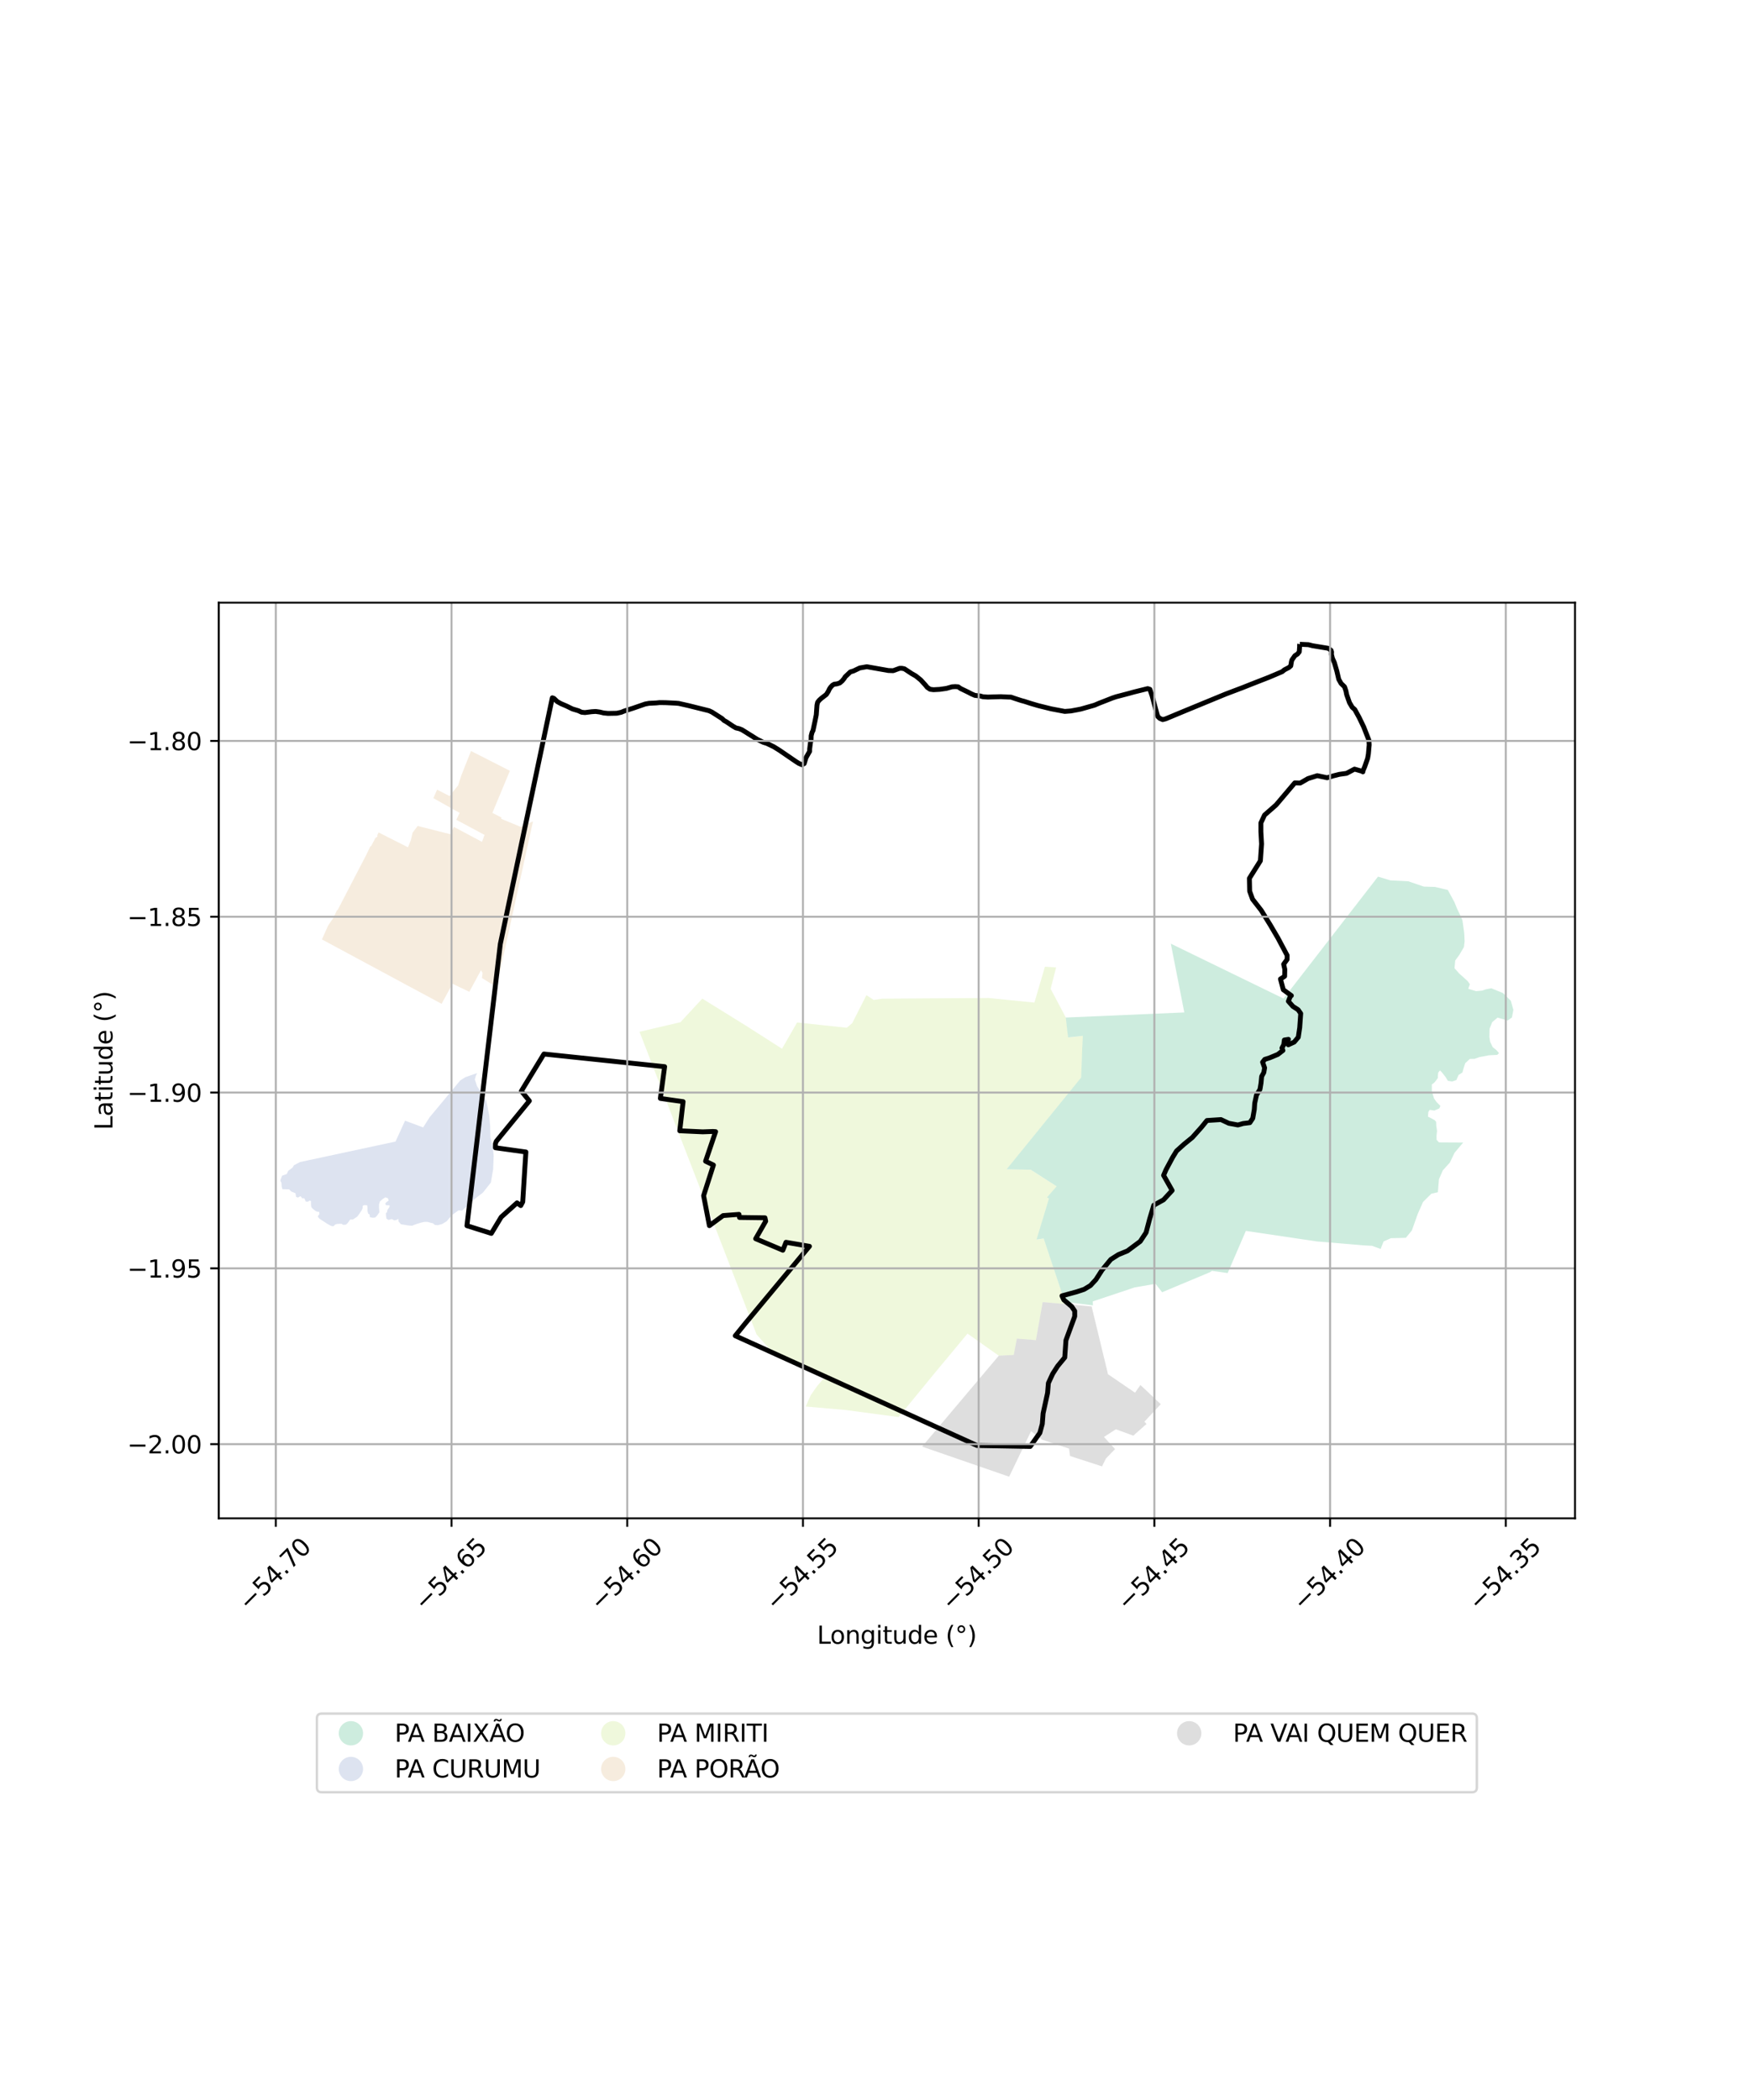 <?xml version="1.0" encoding="utf-8" standalone="no"?>
<!DOCTYPE svg PUBLIC "-//W3C//DTD SVG 1.1//EN"
  "http://www.w3.org/Graphics/SVG/1.1/DTD/svg11.dtd">
<svg xmlns:xlink="http://www.w3.org/1999/xlink" width="720pt" height="864pt" viewBox="0 0 720 864" xmlns="http://www.w3.org/2000/svg" version="1.1">
 <defs>
  <style type="text/css">*{stroke-linejoin: round; stroke-linecap: butt}</style>
 </defs>
 <g id="figure_1">
  <g id="patch_1">
   <path d="M 0 864 
L 720 864 
L 720 0 
L 0 0 
z
" style="fill: #ffffff"/>
  </g>
  <g id="axes_1">
   <g id="patch_2">
    <path d="M 90 624.68 
L 648 624.68 
L 648 247.96 
L 90 247.96 
z
" style="fill: #ffffff"/>
   </g>
   <g id="PatchCollection_1">
    <path d="M 178.91 457.094 
L 189.349 444.526 
L 191.412 443.215 
L 191.567 443.161 
L 196.335 441.478 
L 195.794 442.541 
L 195.357 444.126 
L 196.276 446.888 
L 197.57 448.874 
L 200.027 452.737 
L 200.492 454.879 
L 201.284 458.978 
L 201.66 463.212 
L 201.759 468.056 
L 202.735 471.651 
L 203.11 475.61 
L 202.886 481.07 
L 201.969 486.522 
L 198.691 490.673 
L 195.365 493.235 
L 192.27 496.128 
L 190.143 498.049 
L 188.631 497.982 
L 186.021 499.855 
L 183.756 502.49 
L 181.901 503.6 
L 180.046 504.088 
L 178.877 503.951 
L 178.189 503.328 
L 177.294 503.122 
L 175.781 502.709 
L 174.682 502.71 
L 173.376 502.989 
L 171.074 503.685 
L 169.493 504.31 
L 167.912 504.174 
L 164.955 503.693 
L 163.991 502.586 
L 163.921 501.479 
L 163.165 501.895 
L 162.203 502.104 
L 161.24 501.551 
L 159.797 501.9 
L 158.971 501.347 
L 158.832 500.17 
L 158.762 499.131 
L 159.242 498.715 
L 159.379 497.815 
L 160.271 496.567 
L 160.27 495.874 
L 159.72 495.875 
L 158.895 495.876 
L 158.481 495.253 
L 158.962 494.63 
L 159.923 493.936 
L 159.578 492.967 
L 158.547 492.622 
L 157.448 493.316 
L 156.28 494.356 
L 155.938 495.534 
L 155.94 496.85 
L 156.08 498.789 
L 155.12 500.175 
L 154.364 500.938 
L 153.333 501.008 
L 152.164 500.802 
L 152.164 500.318 
L 151.956 499.556 
L 151.475 499.349 
L 151.198 498.172 
L 151.196 496.856 
L 151.058 495.887 
L 149.82 495.819 
L 149.202 496.167 
L 149.203 497.067 
L 148.792 497.968 
L 147.831 499.423 
L 146.939 500.602 
L 145.222 501.712 
L 144.122 501.714 
L 143.848 502.06 
L 143.024 503.239 
L 142.337 503.863 
L 141.1 503.934 
L 140.618 503.519 
L 140 503.52 
L 138.625 503.57 
L 137.8 503.848 
L 137.457 504.334 
L 136.907 504.542 
L 136.151 504.335 
L 134.637 503.506 
L 132.642 502.194 
L 131.472 501.433 
L 130.715 500.534 
L 131.401 499.494 
L 131.331 498.594 
L 130.849 498.595 
L 129.955 498.319 
L 128.717 497.351 
L 128.097 496.66 
L 127.958 495.69 
L 127.957 494.928 
L 127.956 494.167 
L 127.406 493.96 
L 126.788 494.376 
L 125.825 494.377 
L 125.205 492.993 
L 124.311 492.994 
L 123.829 492.302 
L 123.554 492.164 
L 122.592 492.72 
L 121.835 492.444 
L 121.558 490.921 
L 119.838 490.23 
L 118.944 489.331 
L 116.194 489.266 
L 115.917 488.297 
L 115.777 486.427 
L 115.502 486.22 
L 115.364 485.597 
L 116.049 483.726 
L 117.973 483.031 
L 118.59 481.714 
L 120.375 480.396 
L 120.924 479.426 
L 123.453 478.1 
L 126.501 477.446 
L 127.277 477.279 
L 127.458 477.241 
L 127.458 477.241 
L 162.728 469.67 
L 166.653 461.086 
L 174.1 463.848 
L 176.783 459.634 
L 178.91 457.094 
" clip-path="url(#p47e2c23722)" style="fill: #cbd5e8; fill-opacity: 0.65"/>
    <path d="M 181.69 413.006 
L 132.445 386.507 
L 135.008 380.785 
L 137.073 377.748 
L 138.677 374.438 
L 138.861 374.511 
L 144.93 362.824 
L 148.726 355.513 
L 150.64 351.828 
L 152.094 348.811 
L 152.431 348.097 
L 152.632 348.217 
L 154.513 344.677 
L 155.24 344.267 
L 155.289 343.486 
L 155.762 342.486 
L 167.843 348.604 
L 169.019 345.729 
L 169.765 342.559 
L 171.848 339.832 
L 180.041 341.9 
L 185.303 343.228 
L 186.733 340.208 
L 198.308 346.361 
L 199.355 343.505 
L 187.741 337.292 
L 189.105 334.447 
L 178.31 328.396 
L 179.831 324.882 
L 184.885 327.482 
L 186.055 326.754 
L 185.685 326.553 
L 187.367 324.512 
L 188.466 323.179 
L 189.172 321.002 
L 189.879 318.824 
L 191.137 315.658 
L 193.786 308.989 
L 209.784 317.129 
L 202.577 334.449 
L 206.315 336.343 
L 206.159 336.858 
L 214.171 340.178 
L 219.284 337.942 
L 214.437 359.995 
L 208.282 388.007 
L 206.394 396.595 
L 204.297 406.139 
L 198.3 402.382 
L 198.541 400.322 
L 197.908 399.16 
L 193.081 408.055 
L 186.168 404.743 
L 181.69 413.006 
" clip-path="url(#p47e2c23722)" style="fill: #f1e2cc; fill-opacity: 0.65"/>
    <path d="M 356.473 409.432 
L 359.463 411.405 
L 363.016 410.883 
L 406.725 410.598 
L 425.586 412.493 
L 429.916 397.738 
L 434.514 398.006 
L 432.266 406.835 
L 438.523 418.664 
L 439.492 426.854 
L 445.549 426.203 
L 444.836 443.366 
L 414.175 481.103 
L 424.15 481.297 
L 434.771 488.12 
L 430.791 492.663 
L 431.597 493.158 
L 426.478 510.007 
L 429.426 509.571 
L 438.126 535.631 
L 438.409 536.584 
L 429.023 535.735 
L 426.241 551.39 
L 418.395 550.774 
L 417.106 557.484 
L 410.963 557.794 
L 398.058 548.687 
L 384.314 565.219 
L 369.71 583.027 
L 347.705 580.087 
L 331.496 578.686 
L 333.569 574.005 
L 336.136 570.34 
L 340.093 565.696 
L 319.304 558.18 
L 311.263 548.986 
L 263.12 424.502 
L 279.956 420.565 
L 288.94 410.861 
L 306.706 421.868 
L 321.746 431.482 
L 327.951 420.669 
L 348.367 422.848 
L 350.617 420.969 
L 356.473 409.432 
" clip-path="url(#p47e2c23722)" style="fill: #e6f5c9; fill-opacity: 0.65"/>
    <path d="M 428.994 535.713 
L 449.129 537.526 
L 455.716 564.764 
L 455.821 565.365 
L 466.99 572.997 
L 469.206 569.829 
L 477.569 577.727 
L 470.839 584.915 
L 471.711 585.855 
L 466.276 590.675 
L 459.116 588.045 
L 454.198 591.191 
L 458.765 596.192 
L 454.991 600.094 
L 453.411 603.313 
L 440.247 599.045 
L 439.84 595.999 
L 428.755 592.316 
L 424.204 588.832 
L 415.192 607.556 
L 379.376 595.177 
L 410.935 557.772 
L 417.078 557.462 
L 418.366 550.752 
L 426.212 551.368 
L 428.994 535.713 
" clip-path="url(#p47e2c23722)" style="fill: #cccccc; fill-opacity: 0.65"/>
    <path d="M 541.759 510.755 
L 512.58 506.428 
L 505.099 523.777 
L 498.643 522.858 
L 497.761 523.448 
L 478.123 531.663 
L 475.416 528.216 
L 475.351 528.216 
L 466.807 529.68 
L 449.58 535.446 
L 449.674 537.067 
L 438.097 535.608 
L 429.397 509.549 
L 426.449 509.985 
L 431.568 493.136 
L 430.762 492.64 
L 434.743 488.097 
L 424.121 481.275 
L 414.146 481.08 
L 436.047 454.126 
L 444.808 443.344 
L 445.315 430.314 
L 445.52 426.181 
L 439.463 426.832 
L 439.156 424.494 
L 438.494 418.642 
L 487.259 416.547 
L 483.247 396.108 
L 481.708 388.255 
L 519.521 406.66 
L 519.928 406.858 
L 528.087 410.83 
L 566.091 361.776 
L 566.948 360.67 
L 572.035 362.211 
L 579.352 362.569 
L 585.794 364.771 
L 590.404 364.911 
L 595.674 366.157 
L 598.389 371.166 
L 599.563 374.039 
L 600.958 376.912 
L 601.692 378.68 
L 602.062 381.259 
L 602.432 383.986 
L 602.583 387.304 
L 602.294 389.663 
L 600.469 392.762 
L 598.717 395.197 
L 598.429 398.367 
L 600.334 400.503 
L 603.851 403.667 
L 604.731 404.919 
L 604.075 406.837 
L 607.296 407.79 
L 609.784 407.565 
L 611.319 407.047 
L 613.55 406.601 
L 618.382 408.584 
L 621.606 411.749 
L 622.636 415.507 
L 622.056 418.604 
L 620.302 419.86 
L 616.129 418.687 
L 613.937 420.533 
L 612.844 423.262 
L 612.776 426.652 
L 613.071 428.568 
L 614.099 430.778 
L 615.711 432.103 
L 616.737 433.281 
L 616.006 434.019 
L 612.641 434.171 
L 608.691 434.915 
L 606.643 435.655 
L 604.741 435.658 
L 602.841 437.43 
L 602.259 439.2 
L 601.676 441.265 
L 600.068 442.3 
L 599.193 444.365 
L 597.438 444.957 
L 595.682 444.665 
L 594.801 443.192 
L 593.188 441.131 
L 592.456 440.395 
L 591.725 441.28 
L 591.581 442.607 
L 591.582 443.492 
L 590.852 444.525 
L 589.976 445.559 
L 589.099 446.15 
L 589.103 448.804 
L 589.544 450.425 
L 589.985 451.898 
L 591.012 453.371 
L 592.624 454.99 
L 592.187 456.023 
L 590.139 456.911 
L 588.236 456.619 
L 587.652 457.504 
L 587.509 459.421 
L 588.973 460.156 
L 590.292 460.891 
L 590.86 461.554 
L 590.936 463.286 
L 591.231 465.276 
L 591.015 467.304 
L 591.054 468.889 
L 591.054 468.926 
L 592.041 470.022 
L 601.998 470.077 
L 598.434 474.296 
L 596.538 478.28 
L 593.616 481.528 
L 592.027 485.18 
L 591.64 489.809 
L 591.581 490.524 
L 588.911 491.118 
L 585.477 494.515 
L 583.29 499.457 
L 580.885 506.243 
L 578.402 509.27 
L 575.252 509.35 
L 575.252 509.35 
L 572.256 509.427 
L 569.258 510.758 
L 568.019 513.856 
L 564.494 512.558 
L 562.754 512.469 
L 562.286 512.445 
L 560.948 512.376 
L 541.76 510.756 
L 541.759 510.755 
" clip-path="url(#p47e2c23722)" style="fill: #b3e2cd; fill-opacity: 0.65"/>
   </g>
   <g id="PatchCollection_2">
    <path d="M 534.779 265.084 
L 538.327 265.244 
L 539.989 265.665 
L 546.558 266.75 
L 547.634 267.581 
L 547.843 268.228 
L 547.793 269.235 
L 548.212 270.904 
L 548.966 272.535 
L 549.997 276.042 
L 550.805 279.488 
L 551.752 281.182 
L 553.185 282.571 
L 553.75 284.254 
L 554.061 285.805 
L 555.232 289.123 
L 556.348 290.999 
L 557.392 291.917 
L 559.204 295.218 
L 561.09 299.14 
L 563.226 304.607 
L 563.326 306.458 
L 562.996 310.193 
L 562.677 312.033 
L 561.477 315.463 
L 560.757 317.148 
L 560.722 317.559 
L 560.428 317.331 
L 557.282 316.437 
L 554.008 318.176 
L 551.063 318.581 
L 548.548 319.219 
L 546.034 319.99 
L 541.962 319.131 
L 538.141 320.338 
L 534.95 322.177 
L 532.699 322.115 
L 525.003 331.193 
L 520.277 335.334 
L 518.76 338.569 
L 518.766 342.201 
L 519.04 347.232 
L 518.556 354.164 
L 514.034 361.371 
L 514.142 366.669 
L 515.34 369.966 
L 518.89 374.524 
L 522.575 380.482 
L 525.762 385.908 
L 529.57 393.072 
L 529.551 394.731 
L 528.131 396.7 
L 528.599 398.798 
L 528.538 401.664 
L 526.819 402.801 
L 527.985 407.197 
L 531.299 409.623 
L 530.837 410.024 
L 530.079 411.958 
L 531.936 414.054 
L 534.09 415.449 
L 535.152 416.98 
L 534.733 422.846 
L 534.144 426.746 
L 532.46 428.748 
L 530.045 429.853 
L 529.381 428.788 
L 530.107 427.62 
L 528.42 427.89 
L 528.158 429.823 
L 527.433 431.191 
L 527.832 432.19 
L 525.716 433.826 
L 522.409 435.199 
L 520.357 435.869 
L 519.466 437.004 
L 520.298 439.335 
L 519.97 441.269 
L 519.079 442.87 
L 518.82 445.636 
L 518.394 448.169 
L 516.942 450.572 
L 516.22 453.939 
L 516.059 456.438 
L 515.42 460.105 
L 514.215 461.907 
L 511.468 462.245 
L 509.318 462.849 
L 505.576 462.157 
L 502.329 460.63 
L 496.57 461.008 
L 494.291 463.811 
L 490.558 467.984 
L 487.121 470.79 
L 484.08 473.528 
L 482.496 476.097 
L 479.725 481.268 
L 478.736 483.569 
L 482.256 489.794 
L 478.721 493.633 
L 474.687 495.873 
L 472.976 501.608 
L 471.529 507.109 
L 469.12 510.746 
L 463.863 514.656 
L 460.125 516.196 
L 457.017 518.168 
L 453.417 522.54 
L 450.909 526.444 
L 448.629 528.915 
L 446.016 530.486 
L 442.973 531.492 
L 436.933 533.15 
L 437.691 534.807 
L 440.9 537.522 
L 442.168 539.388 
L 442.17 541.594 
L 438.557 551.434 
L 438.065 558.511 
L 435.118 562.083 
L 433.1 565.229 
L 431.334 569.056 
L 431.002 573.092 
L 429.16 581.507 
L 428.829 585.84 
L 427.822 589.538 
L 423.865 595.111 
L 402.007 594.733 
L 302.51 549.575 
L 306.628 544.493 
L 333.027 512.769 
L 323.38 511.115 
L 322.084 514.377 
L 310.904 509.647 
L 315.026 502.446 
L 314.736 501.038 
L 304.25 500.9 
L 304.046 499.63 
L 297.514 500.124 
L 291.865 504.272 
L 289.485 491.934 
L 293.524 479.332 
L 290.296 477.755 
L 294.42 465.596 
L 293.318 465.52 
L 289.112 465.672 
L 279.671 465.241 
L 281.048 453.25 
L 274.745 452.359 
L 271.696 451.914 
L 273.45 438.858 
L 223.783 433.657 
L 214.501 448.886 
L 217.795 452.942 
L 204.191 469.567 
L 203.827 470.543 
L 203.823 472.218 
L 216.366 473.965 
L 215.929 480.634 
L 215.064 494.497 
L 214.261 496.006 
L 212.717 494.894 
L 206.204 500.738 
L 202.153 507.453 
L 192.114 504.293 
L 205.845 388.391 
L 227.234 287.098 
L 227.908 287.341 
L 229.289 288.671 
L 230.83 289.521 
L 233.011 290.45 
L 235.52 291.679 
L 237.95 292.405 
L 239.275 293.03 
L 240.662 293.17 
L 243.416 292.821 
L 245.063 292.713 
L 246.726 292.944 
L 248.378 293.342 
L 250.189 293.52 
L 253.764 293.452 
L 255.595 293.051 
L 256.879 292.519 
L 260.49 291.369 
L 265.426 289.662 
L 267.035 289.357 
L 270.054 289.208 
L 271.409 289.066 
L 273.778 289.095 
L 278.081 289.302 
L 279.25 289.405 
L 283.298 290.319 
L 291.705 292.413 
L 292.914 292.977 
L 297.087 295.645 
L 297.89 296.427 
L 298.869 296.971 
L 301.681 298.852 
L 302.774 299.487 
L 304.134 299.804 
L 305.253 300.251 
L 311.679 304.275 
L 314.092 305.426 
L 315.503 305.863 
L 318.335 307.222 
L 320.703 308.699 
L 327.496 313.346 
L 328.667 314.079 
L 329.995 314.654 
L 330.865 314.164 
L 331.609 311.745 
L 333.105 309.112 
L 333.116 308.152 
L 333.418 305.715 
L 333.707 304.388 
L 333.744 302.711 
L 334.109 301.318 
L 334.498 300.556 
L 335.268 296.923 
L 335.838 294.089 
L 336.126 290.106 
L 336.39 288.941 
L 337.032 288.125 
L 337.871 287.349 
L 339.981 285.73 
L 340.736 284.548 
L 341.252 283.458 
L 341.713 282.77 
L 342.472 281.94 
L 343.213 281.5 
L 344.349 281.364 
L 345.503 280.998 
L 346.468 280.176 
L 347.311 279.151 
L 347.749 278.434 
L 349.861 276.441 
L 351.157 276.053 
L 353.741 274.817 
L 356.642 274.309 
L 365.499 275.871 
L 367.466 275.938 
L 369.163 275.325 
L 370.139 274.967 
L 371.105 274.969 
L 372.097 275.169 
L 375.073 277.135 
L 376.771 278.105 
L 378.799 279.735 
L 380.656 281.771 
L 381.5 282.801 
L 382.662 283.585 
L 384.056 283.766 
L 386.598 283.628 
L 389.389 283.235 
L 391.682 282.574 
L 393.001 282.493 
L 394.218 282.575 
L 395.233 283.287 
L 398.309 284.771 
L 399.738 285.523 
L 401.107 286.108 
L 403.288 286.344 
L 404.35 286.651 
L 406.409 286.801 
L 408.52 286.731 
L 411.784 286.636 
L 414.849 286.793 
L 415.937 286.814 
L 417.669 287.414 
L 420.219 288.238 
L 421.397 288.551 
L 424.239 289.465 
L 427.146 290.317 
L 432.467 291.636 
L 438.067 292.699 
L 440.613 292.505 
L 443.395 291.986 
L 444.746 291.717 
L 450.297 290.138 
L 452.197 289.325 
L 454.169 288.56 
L 457.627 287.199 
L 459.166 286.679 
L 464.313 285.332 
L 466.578 284.702 
L 472.197 283.316 
L 473.094 283.6 
L 473.997 286.257 
L 475.985 293.639 
L 476.345 294.78 
L 477.179 295.569 
L 478.367 296.069 
L 479.594 295.751 
L 486.576 292.843 
L 504.266 285.555 
L 511.292 282.893 
L 515.066 281.393 
L 522.131 278.635 
L 527.509 276.35 
L 528.469 275.574 
L 530.292 274.628 
L 531.048 273.965 
L 531.341 272.186 
L 531.534 271.521 
L 532.753 269.789 
L 533.876 269.051 
L 534.544 268.203 
L 534.716 265.78 
L 534.67 265.408 
L 534.779 265.084 
L 534.779 265.084 
" clip-path="url(#p47e2c23722)" style="fill: none; stroke: #000000; stroke-width: 2"/>
   </g>
   <g id="matplotlib.axis_1">
    <g id="xtick_1">
     <g id="line2d_1">
      <path d="M 113.478 624.68 
L 113.478 247.96 
" clip-path="url(#p47e2c23722)" style="fill: none; stroke: #b0b0b0; stroke-width: 0.8; stroke-linecap: square"/>
     </g>
     <g id="line2d_2">
      <defs>
       <path id="m9fa6dbed47" d="M 0 0 
L 0 3.5 
" style="stroke: #000000; stroke-width: 0.8"/>
      </defs>
      <g>
       <use xlink:href="#m9fa6dbed47" x="113.478" y="624.68" style="stroke: #000000; stroke-width: 0.8"/>
      </g>
     </g>
     <g id="text_1">
      <!-- −54.70 -->
      <g transform="translate(102.345 663.221) rotate(-45) scale(0.1 -0.1)">
       <defs>
        <path id="DejaVuSans-2212" d="M 678 2272 
L 4684 2272 
L 4684 1741 
L 678 1741 
L 678 2272 
z
" transform="scale(0.016)"/>
        <path id="DejaVuSans-35" d="M 691 4666 
L 3169 4666 
L 3169 4134 
L 1269 4134 
L 1269 2991 
Q 1406 3038 1543 3061 
Q 1681 3084 1819 3084 
Q 2600 3084 3056 2656 
Q 3513 2228 3513 1497 
Q 3513 744 3044 326 
Q 2575 -91 1722 -91 
Q 1428 -91 1123 -41 
Q 819 9 494 109 
L 494 744 
Q 775 591 1075 516 
Q 1375 441 1709 441 
Q 2250 441 2565 725 
Q 2881 1009 2881 1497 
Q 2881 1984 2565 2268 
Q 2250 2553 1709 2553 
Q 1456 2553 1204 2497 
Q 953 2441 691 2322 
L 691 4666 
z
" transform="scale(0.016)"/>
        <path id="DejaVuSans-34" d="M 2419 4116 
L 825 1625 
L 2419 1625 
L 2419 4116 
z
M 2253 4666 
L 3047 4666 
L 3047 1625 
L 3713 1625 
L 3713 1100 
L 3047 1100 
L 3047 0 
L 2419 0 
L 2419 1100 
L 313 1100 
L 313 1709 
L 2253 4666 
z
" transform="scale(0.016)"/>
        <path id="DejaVuSans-2e" d="M 684 794 
L 1344 794 
L 1344 0 
L 684 0 
L 684 794 
z
" transform="scale(0.016)"/>
        <path id="DejaVuSans-37" d="M 525 4666 
L 3525 4666 
L 3525 4397 
L 1831 0 
L 1172 0 
L 2766 4134 
L 525 4134 
L 525 4666 
z
" transform="scale(0.016)"/>
        <path id="DejaVuSans-30" d="M 2034 4250 
Q 1547 4250 1301 3770 
Q 1056 3291 1056 2328 
Q 1056 1369 1301 889 
Q 1547 409 2034 409 
Q 2525 409 2770 889 
Q 3016 1369 3016 2328 
Q 3016 3291 2770 3770 
Q 2525 4250 2034 4250 
z
M 2034 4750 
Q 2819 4750 3233 4129 
Q 3647 3509 3647 2328 
Q 3647 1150 3233 529 
Q 2819 -91 2034 -91 
Q 1250 -91 836 529 
Q 422 1150 422 2328 
Q 422 3509 836 4129 
Q 1250 4750 2034 4750 
z
" transform="scale(0.016)"/>
       </defs>
       <use xlink:href="#DejaVuSans-2212"/>
       <use xlink:href="#DejaVuSans-35" transform="translate(83.789 0)"/>
       <use xlink:href="#DejaVuSans-34" transform="translate(147.412 0)"/>
       <use xlink:href="#DejaVuSans-2e" transform="translate(211.035 0)"/>
       <use xlink:href="#DejaVuSans-37" transform="translate(242.822 0)"/>
       <use xlink:href="#DejaVuSans-30" transform="translate(306.445 0)"/>
      </g>
     </g>
    </g>
    <g id="xtick_2">
     <g id="line2d_3">
      <path d="M 185.77 624.68 
L 185.77 247.96 
" clip-path="url(#p47e2c23722)" style="fill: none; stroke: #b0b0b0; stroke-width: 0.8; stroke-linecap: square"/>
     </g>
     <g id="line2d_4">
      <g>
       <use xlink:href="#m9fa6dbed47" x="185.77" y="624.68" style="stroke: #000000; stroke-width: 0.8"/>
      </g>
     </g>
     <g id="text_2">
      <!-- −54.65 -->
      <g transform="translate(174.637 663.221) rotate(-45) scale(0.1 -0.1)">
       <defs>
        <path id="DejaVuSans-36" d="M 2113 2584 
Q 1688 2584 1439 2293 
Q 1191 2003 1191 1497 
Q 1191 994 1439 701 
Q 1688 409 2113 409 
Q 2538 409 2786 701 
Q 3034 994 3034 1497 
Q 3034 2003 2786 2293 
Q 2538 2584 2113 2584 
z
M 3366 4563 
L 3366 3988 
Q 3128 4100 2886 4159 
Q 2644 4219 2406 4219 
Q 1781 4219 1451 3797 
Q 1122 3375 1075 2522 
Q 1259 2794 1537 2939 
Q 1816 3084 2150 3084 
Q 2853 3084 3261 2657 
Q 3669 2231 3669 1497 
Q 3669 778 3244 343 
Q 2819 -91 2113 -91 
Q 1303 -91 875 529 
Q 447 1150 447 2328 
Q 447 3434 972 4092 
Q 1497 4750 2381 4750 
Q 2619 4750 2861 4703 
Q 3103 4656 3366 4563 
z
" transform="scale(0.016)"/>
       </defs>
       <use xlink:href="#DejaVuSans-2212"/>
       <use xlink:href="#DejaVuSans-35" transform="translate(83.789 0)"/>
       <use xlink:href="#DejaVuSans-34" transform="translate(147.412 0)"/>
       <use xlink:href="#DejaVuSans-2e" transform="translate(211.035 0)"/>
       <use xlink:href="#DejaVuSans-36" transform="translate(242.822 0)"/>
       <use xlink:href="#DejaVuSans-35" transform="translate(306.445 0)"/>
      </g>
     </g>
    </g>
    <g id="xtick_3">
     <g id="line2d_5">
      <path d="M 258.062 624.68 
L 258.062 247.96 
" clip-path="url(#p47e2c23722)" style="fill: none; stroke: #b0b0b0; stroke-width: 0.8; stroke-linecap: square"/>
     </g>
     <g id="line2d_6">
      <g>
       <use xlink:href="#m9fa6dbed47" x="258.062" y="624.68" style="stroke: #000000; stroke-width: 0.8"/>
      </g>
     </g>
     <g id="text_3">
      <!-- −54.60 -->
      <g transform="translate(246.929 663.221) rotate(-45) scale(0.1 -0.1)">
       <use xlink:href="#DejaVuSans-2212"/>
       <use xlink:href="#DejaVuSans-35" transform="translate(83.789 0)"/>
       <use xlink:href="#DejaVuSans-34" transform="translate(147.412 0)"/>
       <use xlink:href="#DejaVuSans-2e" transform="translate(211.035 0)"/>
       <use xlink:href="#DejaVuSans-36" transform="translate(242.822 0)"/>
       <use xlink:href="#DejaVuSans-30" transform="translate(306.445 0)"/>
      </g>
     </g>
    </g>
    <g id="xtick_4">
     <g id="line2d_7">
      <path d="M 330.354 624.68 
L 330.354 247.96 
" clip-path="url(#p47e2c23722)" style="fill: none; stroke: #b0b0b0; stroke-width: 0.8; stroke-linecap: square"/>
     </g>
     <g id="line2d_8">
      <g>
       <use xlink:href="#m9fa6dbed47" x="330.354" y="624.68" style="stroke: #000000; stroke-width: 0.8"/>
      </g>
     </g>
     <g id="text_4">
      <!-- −54.55 -->
      <g transform="translate(319.221 663.221) rotate(-45) scale(0.1 -0.1)">
       <use xlink:href="#DejaVuSans-2212"/>
       <use xlink:href="#DejaVuSans-35" transform="translate(83.789 0)"/>
       <use xlink:href="#DejaVuSans-34" transform="translate(147.412 0)"/>
       <use xlink:href="#DejaVuSans-2e" transform="translate(211.035 0)"/>
       <use xlink:href="#DejaVuSans-35" transform="translate(242.822 0)"/>
       <use xlink:href="#DejaVuSans-35" transform="translate(306.445 0)"/>
      </g>
     </g>
    </g>
    <g id="xtick_5">
     <g id="line2d_9">
      <path d="M 402.646 624.68 
L 402.646 247.96 
" clip-path="url(#p47e2c23722)" style="fill: none; stroke: #b0b0b0; stroke-width: 0.8; stroke-linecap: square"/>
     </g>
     <g id="line2d_10">
      <g>
       <use xlink:href="#m9fa6dbed47" x="402.646" y="624.68" style="stroke: #000000; stroke-width: 0.8"/>
      </g>
     </g>
     <g id="text_5">
      <!-- −54.50 -->
      <g transform="translate(391.513 663.221) rotate(-45) scale(0.1 -0.1)">
       <use xlink:href="#DejaVuSans-2212"/>
       <use xlink:href="#DejaVuSans-35" transform="translate(83.789 0)"/>
       <use xlink:href="#DejaVuSans-34" transform="translate(147.412 0)"/>
       <use xlink:href="#DejaVuSans-2e" transform="translate(211.035 0)"/>
       <use xlink:href="#DejaVuSans-35" transform="translate(242.822 0)"/>
       <use xlink:href="#DejaVuSans-30" transform="translate(306.445 0)"/>
      </g>
     </g>
    </g>
    <g id="xtick_6">
     <g id="line2d_11">
      <path d="M 474.938 624.68 
L 474.938 247.96 
" clip-path="url(#p47e2c23722)" style="fill: none; stroke: #b0b0b0; stroke-width: 0.8; stroke-linecap: square"/>
     </g>
     <g id="line2d_12">
      <g>
       <use xlink:href="#m9fa6dbed47" x="474.938" y="624.68" style="stroke: #000000; stroke-width: 0.8"/>
      </g>
     </g>
     <g id="text_6">
      <!-- −54.45 -->
      <g transform="translate(463.805 663.221) rotate(-45) scale(0.1 -0.1)">
       <use xlink:href="#DejaVuSans-2212"/>
       <use xlink:href="#DejaVuSans-35" transform="translate(83.789 0)"/>
       <use xlink:href="#DejaVuSans-34" transform="translate(147.412 0)"/>
       <use xlink:href="#DejaVuSans-2e" transform="translate(211.035 0)"/>
       <use xlink:href="#DejaVuSans-34" transform="translate(242.822 0)"/>
       <use xlink:href="#DejaVuSans-35" transform="translate(306.445 0)"/>
      </g>
     </g>
    </g>
    <g id="xtick_7">
     <g id="line2d_13">
      <path d="M 547.23 624.68 
L 547.23 247.96 
" clip-path="url(#p47e2c23722)" style="fill: none; stroke: #b0b0b0; stroke-width: 0.8; stroke-linecap: square"/>
     </g>
     <g id="line2d_14">
      <g>
       <use xlink:href="#m9fa6dbed47" x="547.23" y="624.68" style="stroke: #000000; stroke-width: 0.8"/>
      </g>
     </g>
     <g id="text_7">
      <!-- −54.40 -->
      <g transform="translate(536.097 663.221) rotate(-45) scale(0.1 -0.1)">
       <use xlink:href="#DejaVuSans-2212"/>
       <use xlink:href="#DejaVuSans-35" transform="translate(83.789 0)"/>
       <use xlink:href="#DejaVuSans-34" transform="translate(147.412 0)"/>
       <use xlink:href="#DejaVuSans-2e" transform="translate(211.035 0)"/>
       <use xlink:href="#DejaVuSans-34" transform="translate(242.822 0)"/>
       <use xlink:href="#DejaVuSans-30" transform="translate(306.445 0)"/>
      </g>
     </g>
    </g>
    <g id="xtick_8">
     <g id="line2d_15">
      <path d="M 619.522 624.68 
L 619.522 247.96 
" clip-path="url(#p47e2c23722)" style="fill: none; stroke: #b0b0b0; stroke-width: 0.8; stroke-linecap: square"/>
     </g>
     <g id="line2d_16">
      <g>
       <use xlink:href="#m9fa6dbed47" x="619.522" y="624.68" style="stroke: #000000; stroke-width: 0.8"/>
      </g>
     </g>
     <g id="text_8">
      <!-- −54.35 -->
      <g transform="translate(608.389 663.221) rotate(-45) scale(0.1 -0.1)">
       <defs>
        <path id="DejaVuSans-33" d="M 2597 2516 
Q 3050 2419 3304 2112 
Q 3559 1806 3559 1356 
Q 3559 666 3084 287 
Q 2609 -91 1734 -91 
Q 1441 -91 1130 -33 
Q 819 25 488 141 
L 488 750 
Q 750 597 1062 519 
Q 1375 441 1716 441 
Q 2309 441 2620 675 
Q 2931 909 2931 1356 
Q 2931 1769 2642 2001 
Q 2353 2234 1838 2234 
L 1294 2234 
L 1294 2753 
L 1863 2753 
Q 2328 2753 2575 2939 
Q 2822 3125 2822 3475 
Q 2822 3834 2567 4026 
Q 2313 4219 1838 4219 
Q 1578 4219 1281 4162 
Q 984 4106 628 3988 
L 628 4550 
Q 988 4650 1302 4700 
Q 1616 4750 1894 4750 
Q 2613 4750 3031 4423 
Q 3450 4097 3450 3541 
Q 3450 3153 3228 2886 
Q 3006 2619 2597 2516 
z
" transform="scale(0.016)"/>
       </defs>
       <use xlink:href="#DejaVuSans-2212"/>
       <use xlink:href="#DejaVuSans-35" transform="translate(83.789 0)"/>
       <use xlink:href="#DejaVuSans-34" transform="translate(147.412 0)"/>
       <use xlink:href="#DejaVuSans-2e" transform="translate(211.035 0)"/>
       <use xlink:href="#DejaVuSans-33" transform="translate(242.822 0)"/>
       <use xlink:href="#DejaVuSans-35" transform="translate(306.445 0)"/>
      </g>
     </g>
    </g>
    <g id="text_9">
     <!-- Longitude (°) -->
     <g transform="translate(336.14 676.29) scale(0.1 -0.1)">
      <defs>
       <path id="DejaVuSans-4c" d="M 628 4666 
L 1259 4666 
L 1259 531 
L 3531 531 
L 3531 0 
L 628 0 
L 628 4666 
z
" transform="scale(0.016)"/>
       <path id="DejaVuSans-6f" d="M 1959 3097 
Q 1497 3097 1228 2736 
Q 959 2375 959 1747 
Q 959 1119 1226 758 
Q 1494 397 1959 397 
Q 2419 397 2687 759 
Q 2956 1122 2956 1747 
Q 2956 2369 2687 2733 
Q 2419 3097 1959 3097 
z
M 1959 3584 
Q 2709 3584 3137 3096 
Q 3566 2609 3566 1747 
Q 3566 888 3137 398 
Q 2709 -91 1959 -91 
Q 1206 -91 779 398 
Q 353 888 353 1747 
Q 353 2609 779 3096 
Q 1206 3584 1959 3584 
z
" transform="scale(0.016)"/>
       <path id="DejaVuSans-6e" d="M 3513 2113 
L 3513 0 
L 2938 0 
L 2938 2094 
Q 2938 2591 2744 2837 
Q 2550 3084 2163 3084 
Q 1697 3084 1428 2787 
Q 1159 2491 1159 1978 
L 1159 0 
L 581 0 
L 581 3500 
L 1159 3500 
L 1159 2956 
Q 1366 3272 1645 3428 
Q 1925 3584 2291 3584 
Q 2894 3584 3203 3211 
Q 3513 2838 3513 2113 
z
" transform="scale(0.016)"/>
       <path id="DejaVuSans-67" d="M 2906 1791 
Q 2906 2416 2648 2759 
Q 2391 3103 1925 3103 
Q 1463 3103 1205 2759 
Q 947 2416 947 1791 
Q 947 1169 1205 825 
Q 1463 481 1925 481 
Q 2391 481 2648 825 
Q 2906 1169 2906 1791 
z
M 3481 434 
Q 3481 -459 3084 -895 
Q 2688 -1331 1869 -1331 
Q 1566 -1331 1297 -1286 
Q 1028 -1241 775 -1147 
L 775 -588 
Q 1028 -725 1275 -790 
Q 1522 -856 1778 -856 
Q 2344 -856 2625 -561 
Q 2906 -266 2906 331 
L 2906 616 
Q 2728 306 2450 153 
Q 2172 0 1784 0 
Q 1141 0 747 490 
Q 353 981 353 1791 
Q 353 2603 747 3093 
Q 1141 3584 1784 3584 
Q 2172 3584 2450 3431 
Q 2728 3278 2906 2969 
L 2906 3500 
L 3481 3500 
L 3481 434 
z
" transform="scale(0.016)"/>
       <path id="DejaVuSans-69" d="M 603 3500 
L 1178 3500 
L 1178 0 
L 603 0 
L 603 3500 
z
M 603 4863 
L 1178 4863 
L 1178 4134 
L 603 4134 
L 603 4863 
z
" transform="scale(0.016)"/>
       <path id="DejaVuSans-74" d="M 1172 4494 
L 1172 3500 
L 2356 3500 
L 2356 3053 
L 1172 3053 
L 1172 1153 
Q 1172 725 1289 603 
Q 1406 481 1766 481 
L 2356 481 
L 2356 0 
L 1766 0 
Q 1100 0 847 248 
Q 594 497 594 1153 
L 594 3053 
L 172 3053 
L 172 3500 
L 594 3500 
L 594 4494 
L 1172 4494 
z
" transform="scale(0.016)"/>
       <path id="DejaVuSans-75" d="M 544 1381 
L 544 3500 
L 1119 3500 
L 1119 1403 
Q 1119 906 1312 657 
Q 1506 409 1894 409 
Q 2359 409 2629 706 
Q 2900 1003 2900 1516 
L 2900 3500 
L 3475 3500 
L 3475 0 
L 2900 0 
L 2900 538 
Q 2691 219 2414 64 
Q 2138 -91 1772 -91 
Q 1169 -91 856 284 
Q 544 659 544 1381 
z
M 1991 3584 
L 1991 3584 
z
" transform="scale(0.016)"/>
       <path id="DejaVuSans-64" d="M 2906 2969 
L 2906 4863 
L 3481 4863 
L 3481 0 
L 2906 0 
L 2906 525 
Q 2725 213 2448 61 
Q 2172 -91 1784 -91 
Q 1150 -91 751 415 
Q 353 922 353 1747 
Q 353 2572 751 3078 
Q 1150 3584 1784 3584 
Q 2172 3584 2448 3432 
Q 2725 3281 2906 2969 
z
M 947 1747 
Q 947 1113 1208 752 
Q 1469 391 1925 391 
Q 2381 391 2643 752 
Q 2906 1113 2906 1747 
Q 2906 2381 2643 2742 
Q 2381 3103 1925 3103 
Q 1469 3103 1208 2742 
Q 947 2381 947 1747 
z
" transform="scale(0.016)"/>
       <path id="DejaVuSans-65" d="M 3597 1894 
L 3597 1613 
L 953 1613 
Q 991 1019 1311 708 
Q 1631 397 2203 397 
Q 2534 397 2845 478 
Q 3156 559 3463 722 
L 3463 178 
Q 3153 47 2828 -22 
Q 2503 -91 2169 -91 
Q 1331 -91 842 396 
Q 353 884 353 1716 
Q 353 2575 817 3079 
Q 1281 3584 2069 3584 
Q 2775 3584 3186 3129 
Q 3597 2675 3597 1894 
z
M 3022 2063 
Q 3016 2534 2758 2815 
Q 2500 3097 2075 3097 
Q 1594 3097 1305 2825 
Q 1016 2553 972 2059 
L 3022 2063 
z
" transform="scale(0.016)"/>
       <path id="DejaVuSans-20" transform="scale(0.016)"/>
       <path id="DejaVuSans-28" d="M 1984 4856 
Q 1566 4138 1362 3434 
Q 1159 2731 1159 2009 
Q 1159 1288 1364 580 
Q 1569 -128 1984 -844 
L 1484 -844 
Q 1016 -109 783 600 
Q 550 1309 550 2009 
Q 550 2706 781 3412 
Q 1013 4119 1484 4856 
L 1984 4856 
z
" transform="scale(0.016)"/>
       <path id="DejaVuSans-b0" d="M 1600 4347 
Q 1350 4347 1178 4173 
Q 1006 4000 1006 3750 
Q 1006 3503 1178 3333 
Q 1350 3163 1600 3163 
Q 1850 3163 2022 3333 
Q 2194 3503 2194 3750 
Q 2194 3997 2020 4172 
Q 1847 4347 1600 4347 
z
M 1600 4750 
Q 1800 4750 1984 4673 
Q 2169 4597 2303 4453 
Q 2447 4313 2519 4134 
Q 2591 3956 2591 3750 
Q 2591 3338 2302 3052 
Q 2013 2766 1594 2766 
Q 1172 2766 890 3047 
Q 609 3328 609 3750 
Q 609 4169 896 4459 
Q 1184 4750 1600 4750 
z
" transform="scale(0.016)"/>
       <path id="DejaVuSans-29" d="M 513 4856 
L 1013 4856 
Q 1481 4119 1714 3412 
Q 1947 2706 1947 2009 
Q 1947 1309 1714 600 
Q 1481 -109 1013 -844 
L 513 -844 
Q 928 -128 1133 580 
Q 1338 1288 1338 2009 
Q 1338 2731 1133 3434 
Q 928 4138 513 4856 
z
" transform="scale(0.016)"/>
      </defs>
      <use xlink:href="#DejaVuSans-4c"/>
      <use xlink:href="#DejaVuSans-6f" transform="translate(53.963 0)"/>
      <use xlink:href="#DejaVuSans-6e" transform="translate(115.145 0)"/>
      <use xlink:href="#DejaVuSans-67" transform="translate(178.523 0)"/>
      <use xlink:href="#DejaVuSans-69" transform="translate(242 0)"/>
      <use xlink:href="#DejaVuSans-74" transform="translate(269.783 0)"/>
      <use xlink:href="#DejaVuSans-75" transform="translate(308.992 0)"/>
      <use xlink:href="#DejaVuSans-64" transform="translate(372.371 0)"/>
      <use xlink:href="#DejaVuSans-65" transform="translate(435.848 0)"/>
      <use xlink:href="#DejaVuSans-20" transform="translate(497.371 0)"/>
      <use xlink:href="#DejaVuSans-28" transform="translate(529.158 0)"/>
      <use xlink:href="#DejaVuSans-b0" transform="translate(568.172 0)"/>
      <use xlink:href="#DejaVuSans-29" transform="translate(618.172 0)"/>
     </g>
    </g>
   </g>
   <g id="matplotlib.axis_2">
    <g id="ytick_1">
     <g id="line2d_17">
      <path d="M 90 594.167 
L 648 594.167 
" clip-path="url(#p47e2c23722)" style="fill: none; stroke: #b0b0b0; stroke-width: 0.8; stroke-linecap: square"/>
     </g>
     <g id="line2d_18">
      <defs>
       <path id="m576393aed1" d="M 0 0 
L -3.5 0 
" style="stroke: #000000; stroke-width: 0.8"/>
      </defs>
      <g>
       <use xlink:href="#m576393aed1" x="90" y="594.167" style="stroke: #000000; stroke-width: 0.8"/>
      </g>
     </g>
     <g id="text_10">
      <!-- −2.00 -->
      <g transform="translate(52.355 597.967) scale(0.1 -0.1)">
       <defs>
        <path id="DejaVuSans-32" d="M 1228 531 
L 3431 531 
L 3431 0 
L 469 0 
L 469 531 
Q 828 903 1448 1529 
Q 2069 2156 2228 2338 
Q 2531 2678 2651 2914 
Q 2772 3150 2772 3378 
Q 2772 3750 2511 3984 
Q 2250 4219 1831 4219 
Q 1534 4219 1204 4116 
Q 875 4013 500 3803 
L 500 4441 
Q 881 4594 1212 4672 
Q 1544 4750 1819 4750 
Q 2544 4750 2975 4387 
Q 3406 4025 3406 3419 
Q 3406 3131 3298 2873 
Q 3191 2616 2906 2266 
Q 2828 2175 2409 1742 
Q 1991 1309 1228 531 
z
" transform="scale(0.016)"/>
       </defs>
       <use xlink:href="#DejaVuSans-2212"/>
       <use xlink:href="#DejaVuSans-32" transform="translate(83.789 0)"/>
       <use xlink:href="#DejaVuSans-2e" transform="translate(147.412 0)"/>
       <use xlink:href="#DejaVuSans-30" transform="translate(179.199 0)"/>
       <use xlink:href="#DejaVuSans-30" transform="translate(242.822 0)"/>
      </g>
     </g>
    </g>
    <g id="ytick_2">
     <g id="line2d_19">
      <path d="M 90 521.836 
L 648 521.836 
" clip-path="url(#p47e2c23722)" style="fill: none; stroke: #b0b0b0; stroke-width: 0.8; stroke-linecap: square"/>
     </g>
     <g id="line2d_20">
      <g>
       <use xlink:href="#m576393aed1" x="90" y="521.836" style="stroke: #000000; stroke-width: 0.8"/>
      </g>
     </g>
     <g id="text_11">
      <!-- −1.95 -->
      <g transform="translate(52.355 525.635) scale(0.1 -0.1)">
       <defs>
        <path id="DejaVuSans-31" d="M 794 531 
L 1825 531 
L 1825 4091 
L 703 3866 
L 703 4441 
L 1819 4666 
L 2450 4666 
L 2450 531 
L 3481 531 
L 3481 0 
L 794 0 
L 794 531 
z
" transform="scale(0.016)"/>
        <path id="DejaVuSans-39" d="M 703 97 
L 703 672 
Q 941 559 1184 500 
Q 1428 441 1663 441 
Q 2288 441 2617 861 
Q 2947 1281 2994 2138 
Q 2813 1869 2534 1725 
Q 2256 1581 1919 1581 
Q 1219 1581 811 2004 
Q 403 2428 403 3163 
Q 403 3881 828 4315 
Q 1253 4750 1959 4750 
Q 2769 4750 3195 4129 
Q 3622 3509 3622 2328 
Q 3622 1225 3098 567 
Q 2575 -91 1691 -91 
Q 1453 -91 1209 -44 
Q 966 3 703 97 
z
M 1959 2075 
Q 2384 2075 2632 2365 
Q 2881 2656 2881 3163 
Q 2881 3666 2632 3958 
Q 2384 4250 1959 4250 
Q 1534 4250 1286 3958 
Q 1038 3666 1038 3163 
Q 1038 2656 1286 2365 
Q 1534 2075 1959 2075 
z
" transform="scale(0.016)"/>
       </defs>
       <use xlink:href="#DejaVuSans-2212"/>
       <use xlink:href="#DejaVuSans-31" transform="translate(83.789 0)"/>
       <use xlink:href="#DejaVuSans-2e" transform="translate(147.412 0)"/>
       <use xlink:href="#DejaVuSans-39" transform="translate(179.199 0)"/>
       <use xlink:href="#DejaVuSans-35" transform="translate(242.822 0)"/>
      </g>
     </g>
    </g>
    <g id="ytick_3">
     <g id="line2d_21">
      <path d="M 90 449.505 
L 648 449.505 
" clip-path="url(#p47e2c23722)" style="fill: none; stroke: #b0b0b0; stroke-width: 0.8; stroke-linecap: square"/>
     </g>
     <g id="line2d_22">
      <g>
       <use xlink:href="#m576393aed1" x="90" y="449.505" style="stroke: #000000; stroke-width: 0.8"/>
      </g>
     </g>
     <g id="text_12">
      <!-- −1.90 -->
      <g transform="translate(52.355 453.304) scale(0.1 -0.1)">
       <use xlink:href="#DejaVuSans-2212"/>
       <use xlink:href="#DejaVuSans-31" transform="translate(83.789 0)"/>
       <use xlink:href="#DejaVuSans-2e" transform="translate(147.412 0)"/>
       <use xlink:href="#DejaVuSans-39" transform="translate(179.199 0)"/>
       <use xlink:href="#DejaVuSans-30" transform="translate(242.822 0)"/>
      </g>
     </g>
    </g>
    <g id="ytick_4">
     <g id="line2d_23">
      <path d="M 90 377.174 
L 648 377.174 
" clip-path="url(#p47e2c23722)" style="fill: none; stroke: #b0b0b0; stroke-width: 0.8; stroke-linecap: square"/>
     </g>
     <g id="line2d_24">
      <g>
       <use xlink:href="#m576393aed1" x="90" y="377.174" style="stroke: #000000; stroke-width: 0.8"/>
      </g>
     </g>
     <g id="text_13">
      <!-- −1.85 -->
      <g transform="translate(52.355 380.973) scale(0.1 -0.1)">
       <defs>
        <path id="DejaVuSans-38" d="M 2034 2216 
Q 1584 2216 1326 1975 
Q 1069 1734 1069 1313 
Q 1069 891 1326 650 
Q 1584 409 2034 409 
Q 2484 409 2743 651 
Q 3003 894 3003 1313 
Q 3003 1734 2745 1975 
Q 2488 2216 2034 2216 
z
M 1403 2484 
Q 997 2584 770 2862 
Q 544 3141 544 3541 
Q 544 4100 942 4425 
Q 1341 4750 2034 4750 
Q 2731 4750 3128 4425 
Q 3525 4100 3525 3541 
Q 3525 3141 3298 2862 
Q 3072 2584 2669 2484 
Q 3125 2378 3379 2068 
Q 3634 1759 3634 1313 
Q 3634 634 3220 271 
Q 2806 -91 2034 -91 
Q 1263 -91 848 271 
Q 434 634 434 1313 
Q 434 1759 690 2068 
Q 947 2378 1403 2484 
z
M 1172 3481 
Q 1172 3119 1398 2916 
Q 1625 2713 2034 2713 
Q 2441 2713 2670 2916 
Q 2900 3119 2900 3481 
Q 2900 3844 2670 4047 
Q 2441 4250 2034 4250 
Q 1625 4250 1398 4047 
Q 1172 3844 1172 3481 
z
" transform="scale(0.016)"/>
       </defs>
       <use xlink:href="#DejaVuSans-2212"/>
       <use xlink:href="#DejaVuSans-31" transform="translate(83.789 0)"/>
       <use xlink:href="#DejaVuSans-2e" transform="translate(147.412 0)"/>
       <use xlink:href="#DejaVuSans-38" transform="translate(179.199 0)"/>
       <use xlink:href="#DejaVuSans-35" transform="translate(242.822 0)"/>
      </g>
     </g>
    </g>
    <g id="ytick_5">
     <g id="line2d_25">
      <path d="M 90 304.843 
L 648 304.843 
" clip-path="url(#p47e2c23722)" style="fill: none; stroke: #b0b0b0; stroke-width: 0.8; stroke-linecap: square"/>
     </g>
     <g id="line2d_26">
      <g>
       <use xlink:href="#m576393aed1" x="90" y="304.843" style="stroke: #000000; stroke-width: 0.8"/>
      </g>
     </g>
     <g id="text_14">
      <!-- −1.80 -->
      <g transform="translate(52.355 308.642) scale(0.1 -0.1)">
       <use xlink:href="#DejaVuSans-2212"/>
       <use xlink:href="#DejaVuSans-31" transform="translate(83.789 0)"/>
       <use xlink:href="#DejaVuSans-2e" transform="translate(147.412 0)"/>
       <use xlink:href="#DejaVuSans-38" transform="translate(179.199 0)"/>
       <use xlink:href="#DejaVuSans-30" transform="translate(242.822 0)"/>
      </g>
     </g>
    </g>
    <g id="text_15">
     <!-- Latitude (°) -->
     <g transform="translate(46.275 464.89) rotate(-90) scale(0.1 -0.1)">
      <defs>
       <path id="DejaVuSans-61" d="M 2194 1759 
Q 1497 1759 1228 1600 
Q 959 1441 959 1056 
Q 959 750 1161 570 
Q 1363 391 1709 391 
Q 2188 391 2477 730 
Q 2766 1069 2766 1631 
L 2766 1759 
L 2194 1759 
z
M 3341 1997 
L 3341 0 
L 2766 0 
L 2766 531 
Q 2569 213 2275 61 
Q 1981 -91 1556 -91 
Q 1019 -91 701 211 
Q 384 513 384 1019 
Q 384 1609 779 1909 
Q 1175 2209 1959 2209 
L 2766 2209 
L 2766 2266 
Q 2766 2663 2505 2880 
Q 2244 3097 1772 3097 
Q 1472 3097 1187 3025 
Q 903 2953 641 2809 
L 641 3341 
Q 956 3463 1253 3523 
Q 1550 3584 1831 3584 
Q 2591 3584 2966 3190 
Q 3341 2797 3341 1997 
z
" transform="scale(0.016)"/>
      </defs>
      <use xlink:href="#DejaVuSans-4c"/>
      <use xlink:href="#DejaVuSans-61" transform="translate(55.713 0)"/>
      <use xlink:href="#DejaVuSans-74" transform="translate(116.992 0)"/>
      <use xlink:href="#DejaVuSans-69" transform="translate(156.201 0)"/>
      <use xlink:href="#DejaVuSans-74" transform="translate(183.984 0)"/>
      <use xlink:href="#DejaVuSans-75" transform="translate(223.193 0)"/>
      <use xlink:href="#DejaVuSans-64" transform="translate(286.572 0)"/>
      <use xlink:href="#DejaVuSans-65" transform="translate(350.049 0)"/>
      <use xlink:href="#DejaVuSans-20" transform="translate(411.572 0)"/>
      <use xlink:href="#DejaVuSans-28" transform="translate(443.359 0)"/>
      <use xlink:href="#DejaVuSans-b0" transform="translate(482.373 0)"/>
      <use xlink:href="#DejaVuSans-29" transform="translate(532.373 0)"/>
     </g>
    </g>
   </g>
   <g id="patch_3">
    <path d="M 90 624.68 
L 90 247.96 
" style="fill: none; stroke: #000000; stroke-width: 0.8; stroke-linejoin: miter; stroke-linecap: square"/>
   </g>
   <g id="patch_4">
    <path d="M 648 624.68 
L 648 247.96 
" style="fill: none; stroke: #000000; stroke-width: 0.8; stroke-linejoin: miter; stroke-linecap: square"/>
   </g>
   <g id="patch_5">
    <path d="M 90 624.68 
L 648 624.68 
" style="fill: none; stroke: #000000; stroke-width: 0.8; stroke-linejoin: miter; stroke-linecap: square"/>
   </g>
   <g id="patch_6">
    <path d="M 90 247.96 
L 648 247.96 
" style="fill: none; stroke: #000000; stroke-width: 0.8; stroke-linejoin: miter; stroke-linecap: square"/>
   </g>
   <g id="legend_1">
    <g id="patch_7">
     <path d="M 132.378 737.38 
L 605.622 737.38 
Q 607.622 737.38 607.622 735.38 
L 607.622 707.024 
Q 607.622 705.024 605.622 705.024 
L 132.378 705.024 
Q 130.378 705.024 130.378 707.024 
L 130.378 735.38 
Q 130.378 737.38 132.378 737.38 
z
" style="fill: #ffffff; opacity: 0.8; stroke: #cccccc; stroke-linejoin: miter"/>
    </g>
    <g id="line2d_27">
     <defs>
      <path id="m1768d4fdd4" d="M 0 5 
C 1.326 5 2.598 4.473 3.536 3.536 
C 4.473 2.598 5 1.326 5 0 
C 5 -1.326 4.473 -2.598 3.536 -3.536 
C 2.598 -4.473 1.326 -5 0 -5 
C -1.326 -5 -2.598 -4.473 -3.536 -3.536 
C -4.473 -2.598 -5 -1.326 -5 0 
C -5 1.326 -4.473 2.598 -3.536 3.536 
C -2.598 4.473 -1.326 5 0 5 
z
"/>
     </defs>
     <g>
      <use xlink:href="#m1768d4fdd4" x="144.378" y="713.122" style="fill: #b3e2cd; fill-opacity: 0.65"/>
     </g>
    </g>
    <g id="text_16">
     <!-- PA BAIXÃO -->
     <g transform="translate(162.378 716.622) scale(0.1 -0.1)">
      <defs>
       <path id="DejaVuSans-50" d="M 1259 4147 
L 1259 2394 
L 2053 2394 
Q 2494 2394 2734 2622 
Q 2975 2850 2975 3272 
Q 2975 3691 2734 3919 
Q 2494 4147 2053 4147 
L 1259 4147 
z
M 628 4666 
L 2053 4666 
Q 2838 4666 3239 4311 
Q 3641 3956 3641 3272 
Q 3641 2581 3239 2228 
Q 2838 1875 2053 1875 
L 1259 1875 
L 1259 0 
L 628 0 
L 628 4666 
z
" transform="scale(0.016)"/>
       <path id="DejaVuSans-41" d="M 2188 4044 
L 1331 1722 
L 3047 1722 
L 2188 4044 
z
M 1831 4666 
L 2547 4666 
L 4325 0 
L 3669 0 
L 3244 1197 
L 1141 1197 
L 716 0 
L 50 0 
L 1831 4666 
z
" transform="scale(0.016)"/>
       <path id="DejaVuSans-42" d="M 1259 2228 
L 1259 519 
L 2272 519 
Q 2781 519 3026 730 
Q 3272 941 3272 1375 
Q 3272 1813 3026 2020 
Q 2781 2228 2272 2228 
L 1259 2228 
z
M 1259 4147 
L 1259 2741 
L 2194 2741 
Q 2656 2741 2882 2914 
Q 3109 3088 3109 3444 
Q 3109 3797 2882 3972 
Q 2656 4147 2194 4147 
L 1259 4147 
z
M 628 4666 
L 2241 4666 
Q 2963 4666 3353 4366 
Q 3744 4066 3744 3513 
Q 3744 3084 3544 2831 
Q 3344 2578 2956 2516 
Q 3422 2416 3680 2098 
Q 3938 1781 3938 1306 
Q 3938 681 3513 340 
Q 3088 0 2303 0 
L 628 0 
L 628 4666 
z
" transform="scale(0.016)"/>
       <path id="DejaVuSans-49" d="M 628 4666 
L 1259 4666 
L 1259 0 
L 628 0 
L 628 4666 
z
" transform="scale(0.016)"/>
       <path id="DejaVuSans-58" d="M 403 4666 
L 1081 4666 
L 2241 2931 
L 3406 4666 
L 4084 4666 
L 2584 2425 
L 4184 0 
L 3506 0 
L 2194 1984 
L 872 0 
L 191 0 
L 1856 2491 
L 403 4666 
z
" transform="scale(0.016)"/>
       <path id="DejaVuSans-c3" d="M 2188 4044 
L 1331 1722 
L 3047 1722 
L 2188 4044 
z
M 1831 4666 
L 2547 4666 
L 4325 0 
L 3669 0 
L 3244 1197 
L 1141 1197 
L 716 0 
L 50 0 
L 1831 4666 
z
M 2175 5344 
L 1997 5447 
Q 1919 5491 1870 5508 
Q 1822 5525 1784 5525 
Q 1672 5525 1609 5447 
Q 1547 5369 1547 5229 
L 1547 5210 
L 1156 5210 
Q 1156 5525 1317 5709 
Q 1478 5894 1747 5894 
Q 1859 5894 1954 5869 
Q 2050 5844 2200 5760 
L 2378 5666 
Q 2450 5625 2503 5606 
Q 2556 5588 2603 5588 
Q 2703 5588 2765 5667 
Q 2828 5747 2828 5875 
L 2828 5894 
L 3219 5894 
Q 3213 5582 3052 5396 
Q 2891 5210 2628 5210 
Q 2522 5210 2430 5235 
Q 2338 5260 2175 5344 
z
" transform="scale(0.016)"/>
       <path id="DejaVuSans-4f" d="M 2522 4238 
Q 1834 4238 1429 3725 
Q 1025 3213 1025 2328 
Q 1025 1447 1429 934 
Q 1834 422 2522 422 
Q 3209 422 3611 934 
Q 4013 1447 4013 2328 
Q 4013 3213 3611 3725 
Q 3209 4238 2522 4238 
z
M 2522 4750 
Q 3503 4750 4090 4092 
Q 4678 3434 4678 2328 
Q 4678 1225 4090 567 
Q 3503 -91 2522 -91 
Q 1538 -91 948 565 
Q 359 1222 359 2328 
Q 359 3434 948 4092 
Q 1538 4750 2522 4750 
z
" transform="scale(0.016)"/>
      </defs>
      <use xlink:href="#DejaVuSans-50"/>
      <use xlink:href="#DejaVuSans-41" transform="translate(53.928 0)"/>
      <use xlink:href="#DejaVuSans-20" transform="translate(122.336 0)"/>
      <use xlink:href="#DejaVuSans-42" transform="translate(154.123 0)"/>
      <use xlink:href="#DejaVuSans-41" transform="translate(222.727 0)"/>
      <use xlink:href="#DejaVuSans-49" transform="translate(291.135 0)"/>
      <use xlink:href="#DejaVuSans-58" transform="translate(320.627 0)"/>
      <use xlink:href="#DejaVuSans-c3" transform="translate(389.133 0)"/>
      <use xlink:href="#DejaVuSans-4f" transform="translate(455.791 0)"/>
     </g>
    </g>
    <g id="line2d_28">
     <defs>
      <path id="med1b7a05e3" d="M 0 5 
C 1.326 5 2.598 4.473 3.536 3.536 
C 4.473 2.598 5 1.326 5 0 
C 5 -1.326 4.473 -2.598 3.536 -3.536 
C 2.598 -4.473 1.326 -5 0 -5 
C -1.326 -5 -2.598 -4.473 -3.536 -3.536 
C -4.473 -2.598 -5 -1.326 -5 0 
C -5 1.326 -4.473 2.598 -3.536 3.536 
C -2.598 4.473 -1.326 5 0 5 
z
"/>
     </defs>
     <g>
      <use xlink:href="#med1b7a05e3" x="144.378" y="727.801" style="fill: #cbd5e8; fill-opacity: 0.65"/>
     </g>
    </g>
    <g id="text_17">
     <!-- PA CURUMU -->
     <g transform="translate(162.378 731.301) scale(0.1 -0.1)">
      <defs>
       <path id="DejaVuSans-43" d="M 4122 4306 
L 4122 3641 
Q 3803 3938 3442 4084 
Q 3081 4231 2675 4231 
Q 1875 4231 1450 3742 
Q 1025 3253 1025 2328 
Q 1025 1406 1450 917 
Q 1875 428 2675 428 
Q 3081 428 3442 575 
Q 3803 722 4122 1019 
L 4122 359 
Q 3791 134 3420 21 
Q 3050 -91 2638 -91 
Q 1578 -91 968 557 
Q 359 1206 359 2328 
Q 359 3453 968 4101 
Q 1578 4750 2638 4750 
Q 3056 4750 3426 4639 
Q 3797 4528 4122 4306 
z
" transform="scale(0.016)"/>
       <path id="DejaVuSans-55" d="M 556 4666 
L 1191 4666 
L 1191 1831 
Q 1191 1081 1462 751 
Q 1734 422 2344 422 
Q 2950 422 3222 751 
Q 3494 1081 3494 1831 
L 3494 4666 
L 4128 4666 
L 4128 1753 
Q 4128 841 3676 375 
Q 3225 -91 2344 -91 
Q 1459 -91 1007 375 
Q 556 841 556 1753 
L 556 4666 
z
" transform="scale(0.016)"/>
       <path id="DejaVuSans-52" d="M 2841 2188 
Q 3044 2119 3236 1894 
Q 3428 1669 3622 1275 
L 4263 0 
L 3584 0 
L 2988 1197 
Q 2756 1666 2539 1819 
Q 2322 1972 1947 1972 
L 1259 1972 
L 1259 0 
L 628 0 
L 628 4666 
L 2053 4666 
Q 2853 4666 3247 4331 
Q 3641 3997 3641 3322 
Q 3641 2881 3436 2590 
Q 3231 2300 2841 2188 
z
M 1259 4147 
L 1259 2491 
L 2053 2491 
Q 2509 2491 2742 2702 
Q 2975 2913 2975 3322 
Q 2975 3731 2742 3939 
Q 2509 4147 2053 4147 
L 1259 4147 
z
" transform="scale(0.016)"/>
       <path id="DejaVuSans-4d" d="M 628 4666 
L 1569 4666 
L 2759 1491 
L 3956 4666 
L 4897 4666 
L 4897 0 
L 4281 0 
L 4281 4097 
L 3078 897 
L 2444 897 
L 1241 4097 
L 1241 0 
L 628 0 
L 628 4666 
z
" transform="scale(0.016)"/>
      </defs>
      <use xlink:href="#DejaVuSans-50"/>
      <use xlink:href="#DejaVuSans-41" transform="translate(53.928 0)"/>
      <use xlink:href="#DejaVuSans-20" transform="translate(122.336 0)"/>
      <use xlink:href="#DejaVuSans-43" transform="translate(154.123 0)"/>
      <use xlink:href="#DejaVuSans-55" transform="translate(223.947 0)"/>
      <use xlink:href="#DejaVuSans-52" transform="translate(297.141 0)"/>
      <use xlink:href="#DejaVuSans-55" transform="translate(366.623 0)"/>
      <use xlink:href="#DejaVuSans-4d" transform="translate(439.816 0)"/>
      <use xlink:href="#DejaVuSans-55" transform="translate(526.096 0)"/>
     </g>
    </g>
    <g id="line2d_29">
     <defs>
      <path id="m9b684ad42b" d="M 0 5 
C 1.326 5 2.598 4.473 3.536 3.536 
C 4.473 2.598 5 1.326 5 0 
C 5 -1.326 4.473 -2.598 3.536 -3.536 
C 2.598 -4.473 1.326 -5 0 -5 
C -1.326 -5 -2.598 -4.473 -3.536 -3.536 
C -4.473 -2.598 -5 -1.326 -5 0 
C -5 1.326 -4.473 2.598 -3.536 3.536 
C -2.598 4.473 -1.326 5 0 5 
z
"/>
     </defs>
     <g>
      <use xlink:href="#m9b684ad42b" x="252.305" y="713.122" style="fill: #e6f5c9; fill-opacity: 0.65"/>
     </g>
    </g>
    <g id="text_18">
     <!-- PA MIRITI                                              -->
     <g transform="translate(270.305 716.622) scale(0.1 -0.1)">
      <defs>
       <path id="DejaVuSans-54" d="M -19 4666 
L 3928 4666 
L 3928 4134 
L 2272 4134 
L 2272 0 
L 1638 0 
L 1638 4134 
L -19 4134 
L -19 4666 
z
" transform="scale(0.016)"/>
      </defs>
      <use xlink:href="#DejaVuSans-50"/>
      <use xlink:href="#DejaVuSans-41" transform="translate(53.928 0)"/>
      <use xlink:href="#DejaVuSans-20" transform="translate(122.336 0)"/>
      <use xlink:href="#DejaVuSans-4d" transform="translate(154.123 0)"/>
      <use xlink:href="#DejaVuSans-49" transform="translate(240.402 0)"/>
      <use xlink:href="#DejaVuSans-52" transform="translate(269.895 0)"/>
      <use xlink:href="#DejaVuSans-49" transform="translate(339.377 0)"/>
      <use xlink:href="#DejaVuSans-54" transform="translate(368.869 0)"/>
      <use xlink:href="#DejaVuSans-49" transform="translate(429.953 0)"/>
      <use xlink:href="#DejaVuSans-20" transform="translate(459.445 0)"/>
      <use xlink:href="#DejaVuSans-20" transform="translate(491.232 0)"/>
      <use xlink:href="#DejaVuSans-20" transform="translate(523.02 0)"/>
      <use xlink:href="#DejaVuSans-20" transform="translate(554.807 0)"/>
      <use xlink:href="#DejaVuSans-20" transform="translate(586.594 0)"/>
      <use xlink:href="#DejaVuSans-20" transform="translate(618.381 0)"/>
      <use xlink:href="#DejaVuSans-20" transform="translate(650.168 0)"/>
      <use xlink:href="#DejaVuSans-20" transform="translate(681.955 0)"/>
      <use xlink:href="#DejaVuSans-20" transform="translate(713.742 0)"/>
      <use xlink:href="#DejaVuSans-20" transform="translate(745.529 0)"/>
      <use xlink:href="#DejaVuSans-20" transform="translate(777.316 0)"/>
      <use xlink:href="#DejaVuSans-20" transform="translate(809.104 0)"/>
      <use xlink:href="#DejaVuSans-20" transform="translate(840.891 0)"/>
      <use xlink:href="#DejaVuSans-20" transform="translate(872.678 0)"/>
      <use xlink:href="#DejaVuSans-20" transform="translate(904.465 0)"/>
      <use xlink:href="#DejaVuSans-20" transform="translate(936.252 0)"/>
      <use xlink:href="#DejaVuSans-20" transform="translate(968.039 0)"/>
      <use xlink:href="#DejaVuSans-20" transform="translate(999.826 0)"/>
      <use xlink:href="#DejaVuSans-20" transform="translate(1031.613 0)"/>
      <use xlink:href="#DejaVuSans-20" transform="translate(1063.4 0)"/>
      <use xlink:href="#DejaVuSans-20" transform="translate(1095.188 0)"/>
      <use xlink:href="#DejaVuSans-20" transform="translate(1126.975 0)"/>
      <use xlink:href="#DejaVuSans-20" transform="translate(1158.762 0)"/>
      <use xlink:href="#DejaVuSans-20" transform="translate(1190.549 0)"/>
      <use xlink:href="#DejaVuSans-20" transform="translate(1222.336 0)"/>
      <use xlink:href="#DejaVuSans-20" transform="translate(1254.123 0)"/>
      <use xlink:href="#DejaVuSans-20" transform="translate(1285.91 0)"/>
      <use xlink:href="#DejaVuSans-20" transform="translate(1317.697 0)"/>
      <use xlink:href="#DejaVuSans-20" transform="translate(1349.484 0)"/>
      <use xlink:href="#DejaVuSans-20" transform="translate(1381.271 0)"/>
      <use xlink:href="#DejaVuSans-20" transform="translate(1413.059 0)"/>
      <use xlink:href="#DejaVuSans-20" transform="translate(1444.846 0)"/>
      <use xlink:href="#DejaVuSans-20" transform="translate(1476.633 0)"/>
      <use xlink:href="#DejaVuSans-20" transform="translate(1508.42 0)"/>
      <use xlink:href="#DejaVuSans-20" transform="translate(1540.207 0)"/>
      <use xlink:href="#DejaVuSans-20" transform="translate(1571.994 0)"/>
      <use xlink:href="#DejaVuSans-20" transform="translate(1603.781 0)"/>
      <use xlink:href="#DejaVuSans-20" transform="translate(1635.568 0)"/>
      <use xlink:href="#DejaVuSans-20" transform="translate(1667.355 0)"/>
      <use xlink:href="#DejaVuSans-20" transform="translate(1699.143 0)"/>
      <use xlink:href="#DejaVuSans-20" transform="translate(1730.93 0)"/>
      <use xlink:href="#DejaVuSans-20" transform="translate(1762.717 0)"/>
      <use xlink:href="#DejaVuSans-20" transform="translate(1794.504 0)"/>
      <use xlink:href="#DejaVuSans-20" transform="translate(1826.291 0)"/>
      <use xlink:href="#DejaVuSans-20" transform="translate(1858.078 0)"/>
     </g>
    </g>
    <g id="line2d_30">
     <defs>
      <path id="m7ef9d5e8f3" d="M 0 5 
C 1.326 5 2.598 4.473 3.536 3.536 
C 4.473 2.598 5 1.326 5 0 
C 5 -1.326 4.473 -2.598 3.536 -3.536 
C 2.598 -4.473 1.326 -5 0 -5 
C -1.326 -5 -2.598 -4.473 -3.536 -3.536 
C -4.473 -2.598 -5 -1.326 -5 0 
C -5 1.326 -4.473 2.598 -3.536 3.536 
C -2.598 4.473 -1.326 5 0 5 
z
"/>
     </defs>
     <g>
      <use xlink:href="#m7ef9d5e8f3" x="252.305" y="727.801" style="fill: #f1e2cc; fill-opacity: 0.65"/>
     </g>
    </g>
    <g id="text_19">
     <!-- PA PORÃO -->
     <g transform="translate(270.305 731.301) scale(0.1 -0.1)">
      <use xlink:href="#DejaVuSans-50"/>
      <use xlink:href="#DejaVuSans-41" transform="translate(53.928 0)"/>
      <use xlink:href="#DejaVuSans-20" transform="translate(122.336 0)"/>
      <use xlink:href="#DejaVuSans-50" transform="translate(154.123 0)"/>
      <use xlink:href="#DejaVuSans-4f" transform="translate(214.426 0)"/>
      <use xlink:href="#DejaVuSans-52" transform="translate(293.137 0)"/>
      <use xlink:href="#DejaVuSans-c3" transform="translate(358.619 0)"/>
      <use xlink:href="#DejaVuSans-4f" transform="translate(425.277 0)"/>
     </g>
    </g>
    <g id="line2d_31">
     <defs>
      <path id="me182305670" d="M 0 5 
C 1.326 5 2.598 4.473 3.536 3.536 
C 4.473 2.598 5 1.326 5 0 
C 5 -1.326 4.473 -2.598 3.536 -3.536 
C 2.598 -4.473 1.326 -5 0 -5 
C -1.326 -5 -2.598 -4.473 -3.536 -3.536 
C -4.473 -2.598 -5 -1.326 -5 0 
C -5 1.326 -4.473 2.598 -3.536 3.536 
C -2.598 4.473 -1.326 5 0 5 
z
"/>
     </defs>
     <g>
      <use xlink:href="#me182305670" x="489.266" y="713.122" style="fill: #cccccc; fill-opacity: 0.65"/>
     </g>
    </g>
    <g id="text_20">
     <!-- PA VAI QUEM QUER -->
     <g transform="translate(507.266 716.622) scale(0.1 -0.1)">
      <defs>
       <path id="DejaVuSans-56" d="M 1831 0 
L 50 4666 
L 709 4666 
L 2188 738 
L 3669 4666 
L 4325 4666 
L 2547 0 
L 1831 0 
z
" transform="scale(0.016)"/>
       <path id="DejaVuSans-51" d="M 2522 4238 
Q 1834 4238 1429 3725 
Q 1025 3213 1025 2328 
Q 1025 1447 1429 934 
Q 1834 422 2522 422 
Q 3209 422 3611 934 
Q 4013 1447 4013 2328 
Q 4013 3213 3611 3725 
Q 3209 4238 2522 4238 
z
M 3406 84 
L 4238 -825 
L 3475 -825 
L 2784 -78 
Q 2681 -84 2626 -87 
Q 2572 -91 2522 -91 
Q 1538 -91 948 567 
Q 359 1225 359 2328 
Q 359 3434 948 4092 
Q 1538 4750 2522 4750 
Q 3503 4750 4090 4092 
Q 4678 3434 4678 2328 
Q 4678 1516 4351 937 
Q 4025 359 3406 84 
z
" transform="scale(0.016)"/>
       <path id="DejaVuSans-45" d="M 628 4666 
L 3578 4666 
L 3578 4134 
L 1259 4134 
L 1259 2753 
L 3481 2753 
L 3481 2222 
L 1259 2222 
L 1259 531 
L 3634 531 
L 3634 0 
L 628 0 
L 628 4666 
z
" transform="scale(0.016)"/>
      </defs>
      <use xlink:href="#DejaVuSans-50"/>
      <use xlink:href="#DejaVuSans-41" transform="translate(53.928 0)"/>
      <use xlink:href="#DejaVuSans-20" transform="translate(122.336 0)"/>
      <use xlink:href="#DejaVuSans-56" transform="translate(154.123 0)"/>
      <use xlink:href="#DejaVuSans-41" transform="translate(216.156 0)"/>
      <use xlink:href="#DejaVuSans-49" transform="translate(284.564 0)"/>
      <use xlink:href="#DejaVuSans-20" transform="translate(314.057 0)"/>
      <use xlink:href="#DejaVuSans-51" transform="translate(345.844 0)"/>
      <use xlink:href="#DejaVuSans-55" transform="translate(424.555 0)"/>
      <use xlink:href="#DejaVuSans-45" transform="translate(497.748 0)"/>
      <use xlink:href="#DejaVuSans-4d" transform="translate(560.932 0)"/>
      <use xlink:href="#DejaVuSans-20" transform="translate(647.211 0)"/>
      <use xlink:href="#DejaVuSans-51" transform="translate(678.998 0)"/>
      <use xlink:href="#DejaVuSans-55" transform="translate(757.709 0)"/>
      <use xlink:href="#DejaVuSans-45" transform="translate(830.902 0)"/>
      <use xlink:href="#DejaVuSans-52" transform="translate(894.086 0)"/>
     </g>
    </g>
   </g>
  </g>
 </g>
 <defs>
  <clipPath id="p47e2c23722">
   <rect x="90" y="247.96" width="558" height="376.72"/>
  </clipPath>
 </defs>
</svg>
